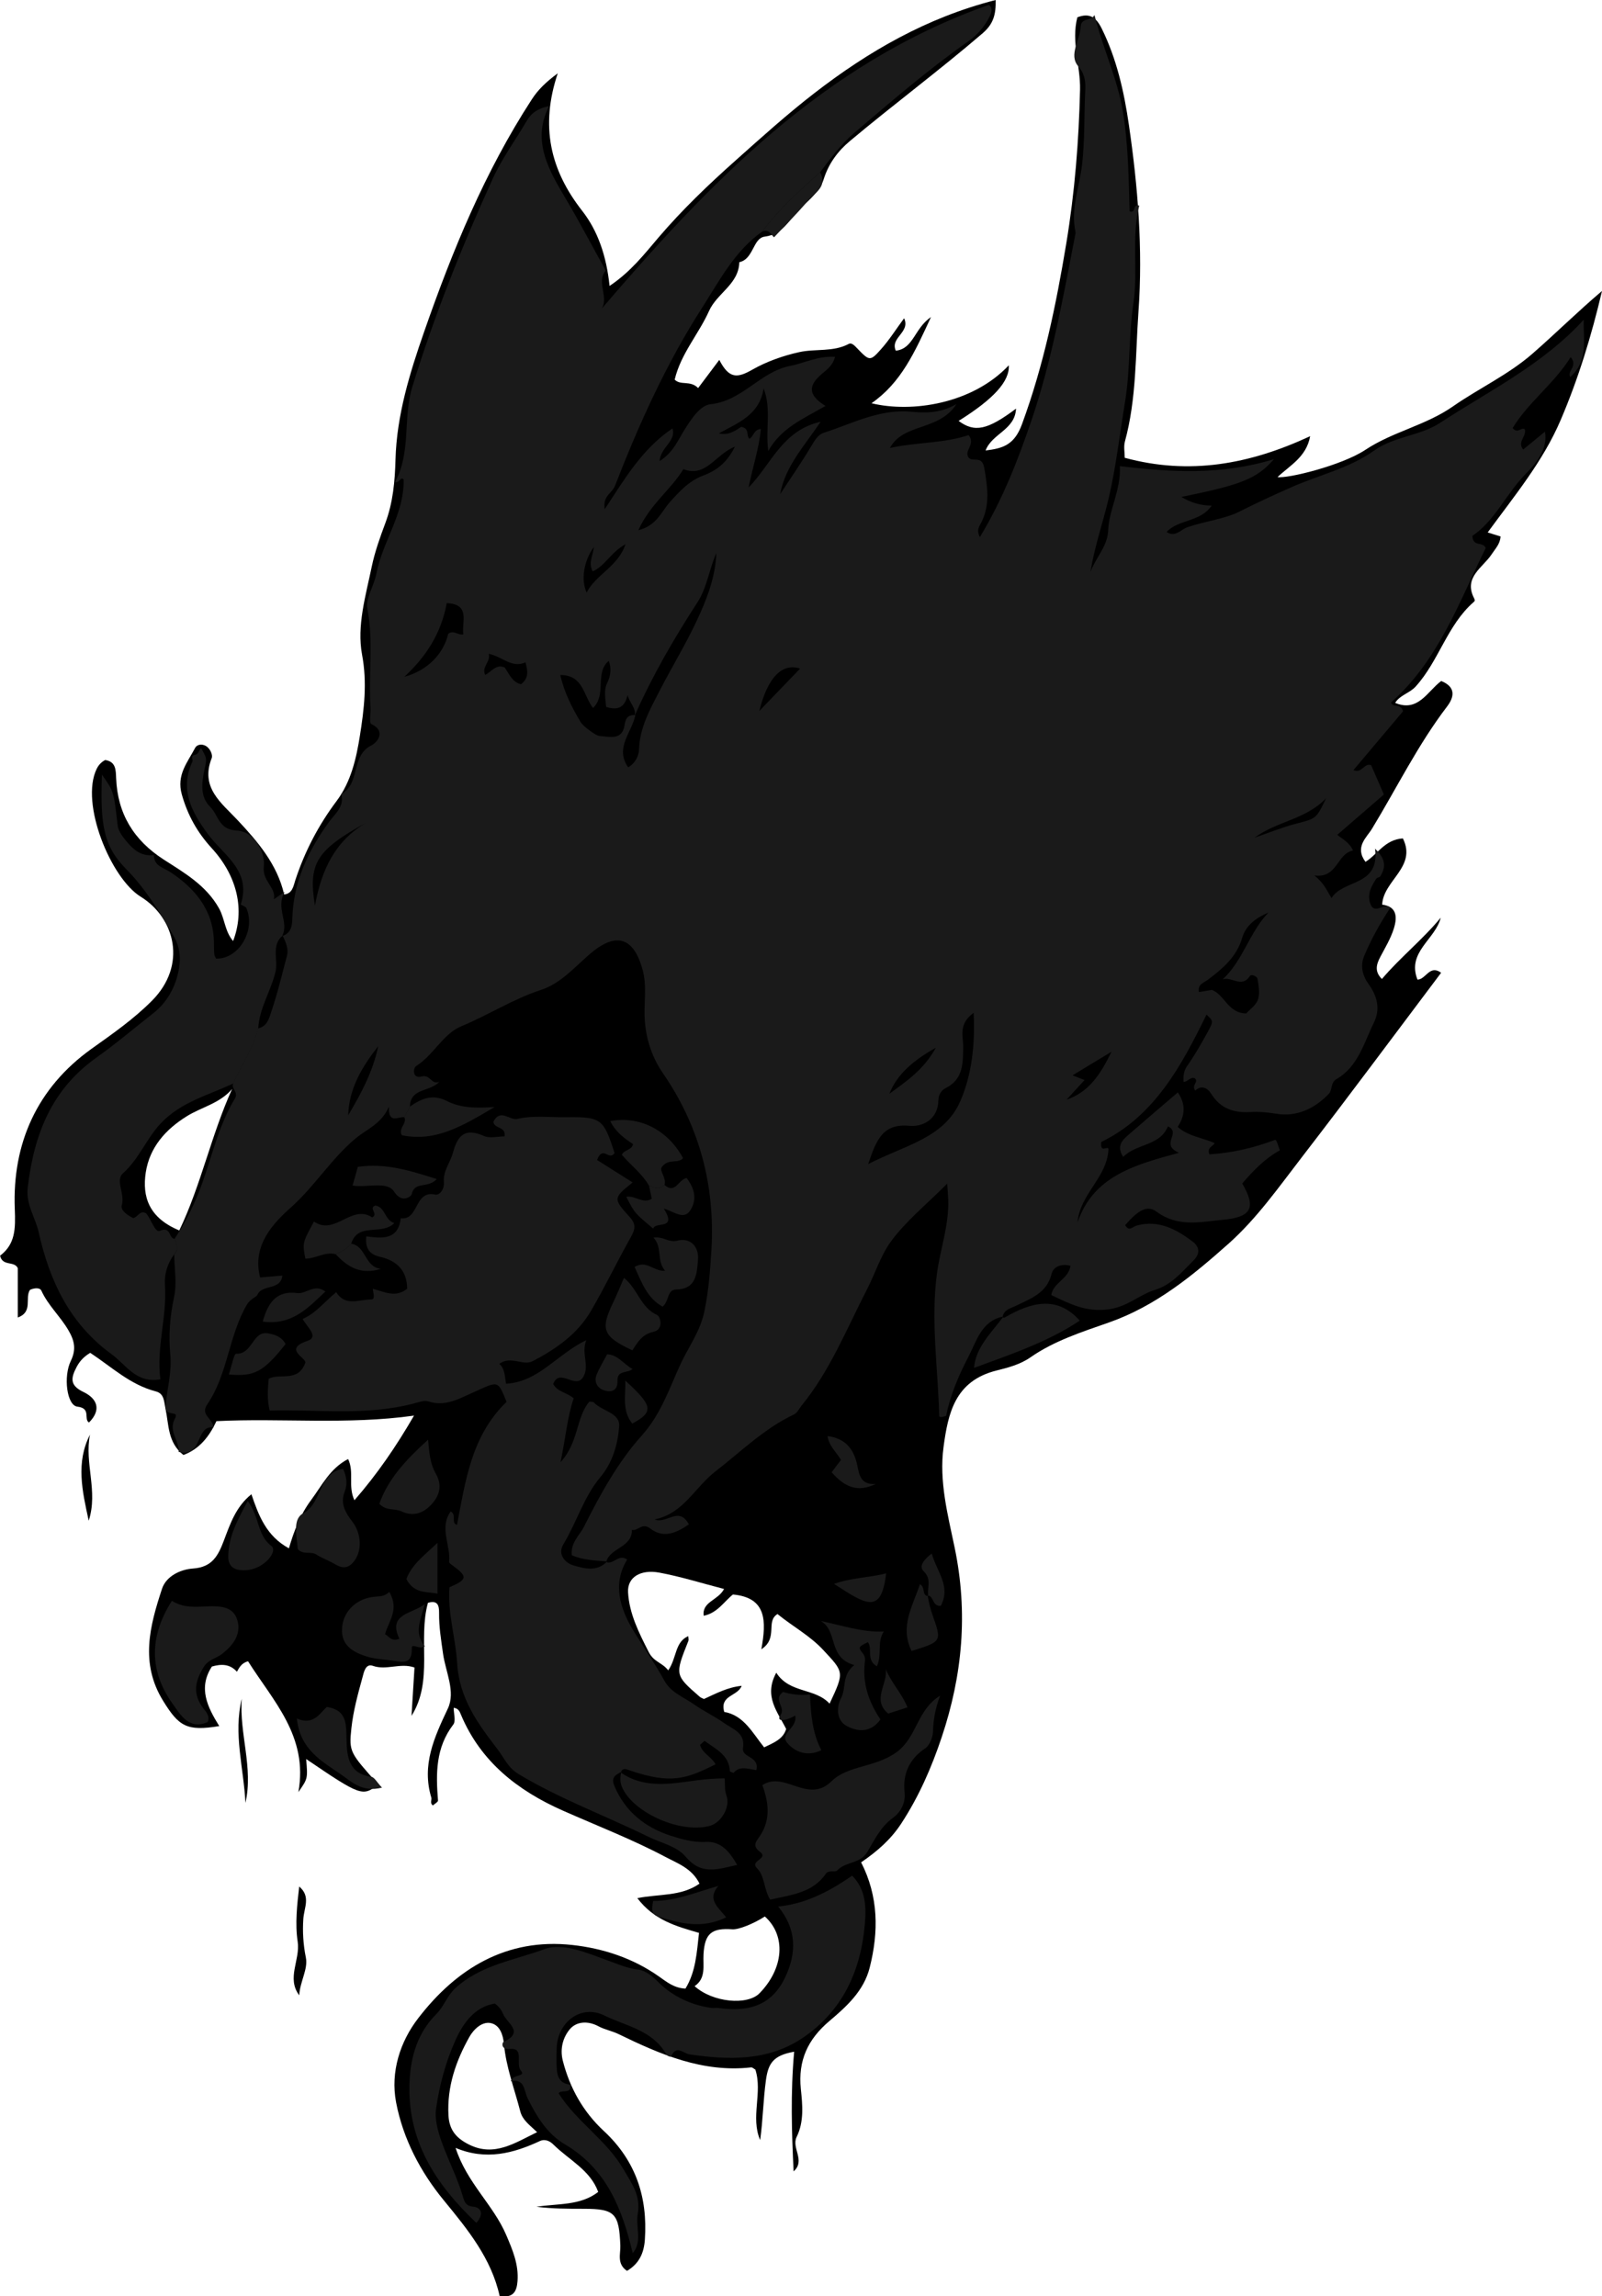 <?xml version="1.0" encoding="utf-8"?>
<!-- Generator: Adobe Illustrator 24.1.2, SVG Export Plug-In . SVG Version: 6.00 Build 0)  -->
<svg version="1.1" id="Layer_1" xmlns="http://www.w3.org/2000/svg" xmlns:xlink="http://www.w3.org/1999/xlink" x="0px" y="0px"
	 viewBox="0 0 327.2 468.98" style="enable-background:new 0 0 327.2 468.98;" xml:space="preserve">
<style type="text/css">
	.st0{fill:#1A1A1A;}
</style>
<g>
	<path d="M84.05,350.45c0.2-3.22,0.4-6.44,0.61-9.87c-2.88-1.02-5.74,0.64-8.52-0.35c-1.48-0.53-1.84,1.37-2.08,2.27
		c-0.95,3.45-1.91,6.94-2.29,10.48c-0.53,4.89-0.26,5.01,5.47,11.47c-3.13,2.54-3.58,2.38-14.71-5.18c0.34,4,0.34,4-1.59,6.75
		c2.07-11.38-5.19-18.63-10.28-26.72c-1.38,0.39-1.78,1.3-2.27,2.14c-1.45-1.62-3.22-1.61-5.11-1.06c-2.87,4.38-0.89,8.3,1.5,12.16
		c-6.65,1.11-8.25,0.06-11.48-5.18c-4.74-7.69-2.7-15.3-0.21-22.86c0.86-2.61,3.81-3.97,6.33-4.14c4-0.27,5.17-2.71,6.34-5.8
		c1.26-3.32,2.4-6.8,5.59-9.37c1.49,4.38,3.05,8.53,7.66,11.05c1.04-3.58,2.34-6.93,4.57-9.92c2.21-2.97,3.82-6.4,7.52-8.32
		c1.3,2.71-0.08,5.49,1.29,8.42c4.67-5.37,8.47-10.9,12.17-17.29c-13.7,1.92-27.03,0.47-40.35,1.13c-1.48,3.16-3.47,5.7-6.75,6.91
		c-3.23-2.55-2.96-6.19-3.65-9.4c-0.32-1.51-0.23-3.13-2-3.59c-5.23-1.35-9.07-5.04-13.38-7.87c-1.26,0.75-2.11,1.63-2.76,2.85
		c-1.16,2.2-1.52,3.76,1.33,5.12c2.8,1.33,3.82,3.6,1.18,6.26c-1.16-0.68,0.52-2.91-2.37-3.24c-2.17-0.25-2.9-6.16-1.34-9.36
		c1.14-2.35,0.74-4.13-0.5-6.25c-1.65-2.83-4.14-5.06-5.52-8.08c-0.31-0.67-1.46-0.56-2.32-0.17c-1.12,1.65,0.69,4.51-2.5,5.65
		c0-3.45,0-6.76,0-10.09c-0.72-1.52-3.12-0.3-3.61-2.53c3.09-2.37,3.17-5.38,3-9.58c-0.52-13.32,4.54-24.72,15.68-32.68
		c4.29-3.06,8.56-6.03,12.31-9.79c7.27-7.28,4.75-16.94-2.27-21.27c-6.09-3.75-12.43-19.07-8.99-26.12c0.39-0.79,0.92-1.36,1.73-1.8
		c2.18,0.33,2.17,1.98,2.24,3.7c0.29,7.25,3.56,12.66,9.72,16.63c4.22,2.72,8.67,5.25,11.31,9.99c1.16,2.09,1.16,4.66,2.86,6.65
		c2.43-6.31,0.9-13.22-4.36-18.96c-2.94-3.21-4.91-6.71-6.11-10.96c-1.13-4,1.14-6.53,2.69-9.48c0.44-0.84,1.48-0.86,2.2-0.45
		c0.9,0.5,1.47,1.85,1.21,2.49c-2.37,6.03,1.94,9.1,5.31,12.69c4.14,4.42,8.07,9.02,9.49,15.16c1.72-0.17,1.92-1.83,2.26-2.86
		c1.92-5.88,4.74-11.28,8.43-16.2c2.99-3.98,4.04-8.74,4.77-13.31c0.86-5.41,1.53-10.86,0.45-16.61c-1.1-5.89,0.75-12.05,1.98-17.99
		c0.63-3.01,1.68-5.95,2.76-8.84c1.58-4.23,1.97-8.54,2.09-13.03c0.25-9.05,2.9-17.64,5.87-26.15
		c5.76-16.52,12.37-32.63,21.96-47.39c1.28-1.97,2.82-3.49,5.31-5.34c-3.62,10.8-1.55,19.73,4.98,28.08
		c3.23,4.13,4.97,9.26,5.6,15.35c4.34-2.9,7.11-6.51,9.97-9.86c4.84-5.67,10.16-10.77,15.72-15.72c5.29-4.72,10.55-9.47,16.15-13.8
		C177.37,10.49,189.27,3.6,203.36,0c0.06,2.92-0.42,4.87-2.68,6.81c-8.84,7.59-18.2,14.54-27.12,22.02
		c-2.44,2.05-4.3,4.55-5.31,7.73c-0.77,2.43-2.81,4.16-4.65,5.85c-2.31,2.11-3.43,5.42-7.41,5.92c-2.43,0.3-2.25,4.6-5.19,5.22
		c-0.11,4.51-4.56,6.32-6.19,9.98c-2.11,4.71-5.74,8.69-7.01,14c1.22,1.27,3.18,0.08,4.79,1.73c1.4-1.86,2.7-3.59,4.32-5.75
		c2.02,3.9,3.67,3.75,6.79,1.97c2.8-1.6,6.19-2.82,9.54-3.56c3.34-0.74,6.92,0.02,10.12-1.68c0.58-0.31,1.18,0.35,1.66,0.85
		c2.56,2.66,2.68,2.75,4.9,0.26c1.7-1.9,3.07-4.08,4.74-6.35c1.33,2.91-2.91,3.92-1.7,6.63c3.63-0.4,3.77-4.54,7.19-6.88
		c-3.34,7.24-6.11,13.42-12.15,17.61c8.18,1.99,20.61,0.16,28.04-7.75c0.19,3.26-3.05,6.86-10.25,11.36
		c3.27,2.41,5.88,1.88,11.73-2.51c-0.2,4.36-4.89,5.05-6.22,8.55c3.55-0.43,5.88-1.13,7.43-5.36c4.42-12.01,6.97-24.35,9.05-36.92
		c1.73-10.43,2.57-20.89,2.81-31.41c0.11-4.9-1.84-9.75-0.55-14.78c2.45-0.95,3.81-0.07,4.98,2.29c3.08,6.24,4.57,12.94,5.55,19.68
		c1.84,12.61,2.87,25.35,1.96,38.07c-0.63,8.86-0.39,17.87-2.77,26.58c-0.29,1.06-0.04,2.27-0.04,3.34
		c13.2,3.59,25.51,1.34,37.87-4.41c-0.76,4.24-4.09,5.93-6.66,8.35c2.01,0.35,13.11-2.36,17.95-5.57
		c5.62-3.73,12.26-4.95,17.88-8.87c5.28-3.68,11.29-6.45,16.21-10.74c4.8-4.18,9.32-8.68,14.23-12.83
		c-2.13,9.08-4.81,17.86-8.44,26.35c-3.63,8.51-9.49,15.54-14.91,22.97c0.97,0.3,1.74,0.54,2.63,0.82
		c-0.09,1.55-1.06,2.48-1.84,3.67c-1.77,2.69-5.79,4.66-3.56,8.96c0.21,0.41,0.17,0.54-0.11,0.78c-5.4,4.73-7.09,12.02-11.83,17.24
		c-1.25,1.38-3.21,1.73-4.19,3.34c4.72,1.98,6.59-2.38,9.41-4.47c3.15,1.27,2.57,3.4,1.21,5.19c-5.97,7.82-10.29,16.66-15.37,25.02
		c-1.06,1.75-3.57,3.68-1.31,6.73c2.48-1.54,3.95-4.56,7.64-4.79c2.91,5.85-4.01,8.57-4.23,13.53c2.82,0.35,3.21,2.26,2.37,4.92
		c-0.65,2.05-1.76,3.86-2.74,5.73c-0.79,1.5-1.27,2.98,0.32,4.53c3.73-4.4,8.28-8,12.01-12.52c-1.08,4.45-6.97,7.01-4.75,12.65
		c1.72-0.01,2.47-3.14,4.83-1.4c-9.4,12.48-18.73,25.07-28.3,37.48c-4.76,6.17-9.33,12.7-15.09,17.83
		c-7.29,6.48-14.86,12.76-24.52,16.14c-5.42,1.9-11.13,3.72-15.97,7.1c-2.13,1.49-4.69,2.13-6.93,2.69
		c-8.48,2.12-9.89,8.7-10.82,15.64c-0.94,6.98,0.89,13.89,2.27,20.52c2.77,13.32,1.6,26.04-2.63,38.69
		c-2.07,6.2-4.66,12.15-8.28,17.68c-2.14,3.27-4.9,5.67-8.19,7.92c3.57,6.98,3.6,14.18,1.75,21.5c-1.2,4.77-4.72,7.94-8.22,10.9
		c-4.42,3.74-6.44,8.06-5.84,13.9c0.33,3.22,0.69,6.63-0.86,9.78c-1.12,2.27,1.88,4.82-0.62,7.04c-0.39-8.01-0.64-16.01,0.11-24.44
		c-4.2,0.74-5.27,2.3-5.75,5.71c-0.57,4.12-0.62,8.21-1.19,12.34c-2.01-4.66,0.53-9.72-0.98-14.4c-0.32-0.17-0.61-0.48-0.87-0.45
		c-9.88,1.11-18.52-2.64-27.07-6.8c-1.31-0.64-2.88-0.93-4.07-1.58c-2.32-1.25-4.61-0.94-5.89,0.59c-1.33,1.59-2.07,3.88-1.43,6.42
		c1.44,5.62,4.17,10.45,8.37,14.35c6.52,6.06,8.99,13.5,8.39,22.22c-0.2,2.85-1.26,4.95-3.65,6.36c-2.13-1.45-1.29-3.46-1.36-5.18
		c-0.26-6.57-1.12-7.49-7.4-7.5c-3.23,0-6.47,0-9.73-0.41c4.36-0.7,8.93-0.18,12.61-3.03c-1.63-4.5-5.98-6.53-9.16-9.69
		c-0.82-0.82-1.83-1.13-2.72-0.72c-5.47,2.54-11.03,4.02-17.25,1.41c2.31,7.15,7.72,11.64,10.34,17.79c1.29,3.02,2.57,6,2.31,9.43
		c-0.17,2.23-0.94,3.46-3.65,3.04c-1.69-7.66-6.48-13.55-11.4-19.54c-4.76-5.79-8.32-12.54-9.75-20.01
		c-1.19-6.26,0.85-12.43,4.5-17.17c7.79-10.15,18.06-16.46,31.49-14.98c6.3,0.69,12.39,2.69,17.68,6.42
		c1.62,1.14,3.11,2.38,5.43,2.49c2.11-3.45,2.31-7.32,2.77-11.38c-4.6-1.34-9.15-2.56-12.6-7.1c4.53-0.89,8.93-0.32,12.7-2.96
		c-1.54-3.13-4.46-4.12-6.93-5.44c-6.78-3.59-13.94-6.36-20.95-9.46c-9.2-4.07-16.81-9.97-20.85-19.62
		c-0.21-0.5-0.44-1.28-1.48-1.39c0,1.17,0.48,2.7-0.08,3.42c-3.61,4.71-3.57,10.03-3.12,15.5c0.03,0.31-0.68,0.68-1.04,1.02
		c-0.68-0.46-0.2-1.16-0.32-1.57c-2.02-6.7,0.59-12.33,3.37-18.22c1.63-3.45-0.46-7.48-0.98-11.19c-0.39-2.77-0.84-5.51-0.81-8.31
		c0.02-1.6-0.31-2.67-2.28-2.09C85.33,334.96,88.55,343.3,84.05,350.45z M140.57,334.17c0.01,0.33,0.13,0.71,0.02,0.99
		c-2.77,6.95-2.78,6.95,2.33,11.4c0.23,0.2,0.54,0.29,0.86,0.45c2.42-1.1,4.81-2.4,7.7-2.69c-0.83,2.2-4.52,1.85-3.56,5.33
		c4.01,0.68,5.82,4.35,8.15,7.24c1.96-0.95,3.87-1.66,4.5-3.75c-1.71-3.48-4.66-6.65-2.02-11.5c2.72,4.27,7.87,3.05,10.89,6.32
		c3.06-6.52,2.93-6.41-1.27-10.93c-2.77-2.99-6.31-4.86-9.37-7.37c-2.49,1.51,0.22,4.9-3.3,7.2c1.04-5.75,1.12-10.56-5.8-11.19
		c-1.73,1.34-3.17,3.8-5.98,4.34c-0.35-2.9,2.92-3.1,4.17-5.47c-4.58-1.18-8.85-2.53-13.22-3.34c-3.87-0.71-6.56,0.96-6.39,4.02
		c0.24,4.37,2.22,8.26,4.21,12.19c1.06,2.08,2.76,2.14,3.99,3.75C138.26,338.62,137.79,335.38,140.57,334.17z M109.7,435.48
		c-1.49-1.44-2.97-2.43-3.44-4.26c-1.18-4.55-2.9-9.05-3.32-13.67c-0.2-2.18-0.93-3.72-2.3-4.23c-2.06-0.77-3.95,1.25-4.75,2.67
		c-2.77,4.93-4.61,10.19-4.29,16.09c0.17,3.16,1.81,4.76,4.27,5.97C100.98,440.56,105.16,437.68,109.7,435.48z M36.62,251.31
		c4.44-9.26,6.5-19.43,10.78-28.88c-2.53,2.95-6.23,3.68-9.24,5.55c-4.38,2.72-7.6,6.38-8.39,11.49
		C29.02,244.42,30.4,248.74,36.62,251.31z M156.22,391.43c-2.35,1.51-5.38,2.71-6.63,2.62c-4.27-0.3-5.65,0.86-5.9,5.08
		c-0.14,2.37,0.57,4.9-1.82,6.53c3.71,3.35,10.8,3.97,13.26,1.45C160.11,402,160.58,395.34,156.22,391.43z"/>
	<path d="M61.12,407.53c-2.65-3.52,0.24-7.24-0.32-10.95c-0.56-3.67-0.12-7.5,0.31-11.27c2.42,2.05,0.99,4.29,0.84,6.66
		c-0.17,2.51-0.02,5.19,0.52,7.84C62.96,402.18,61.24,404.79,61.12,407.53z"/>
	<path d="M18.38,293.01c-1.18,5.83,1.71,11.55-0.26,17.58C16.78,304.48,15.47,298.69,18.38,293.01z"/>
	<path d="M50.13,368.24c-0.34-7.09-2.5-14.08-0.75-21.27C48.85,354.1,51.78,361.06,50.13,368.24z"/>
	<path class="st0" d="M123.97,318.91c-2.45-0.19-4.93-0.27-7.18-1.26c-0.27-2.62,1.58-4.02,2.51-5.88
		c3.3-6.58,6.96-13.21,11.71-18.49c4.07-4.53,5.73-9.84,8.05-14.81c1.59-3.4,3.94-6.56,4.78-10.52c0.89-4.19,1.21-8.48,1.46-12.58
		c0.79-13.03-2.36-25.23-9.92-36.2c-2.47-3.58-3.76-7.91-3.74-12.47c0.01-2.8,0.39-5.63-0.34-8.42c-1.84-7.01-5.55-8.07-11.03-3.25
		c-3.03,2.66-5.92,5.89-9.69,7.12c-5.78,1.89-10.84,5.17-16.4,7.48c-3.69,1.53-5.63,5.87-9.18,8.1c-0.67,0.42-0.8,2.66,1.09,2.14
		c1.82-0.5,2.02,1.77,3.64,1.08c-1.93,2.13-5.93,1.2-6.01,5.08c-0.38,0.72-0.77,1.44-1.15,2.16c-1.22-0.19-3.27,1.51-3.14-2.15
		c-1.51,3.49-4.44,4.54-6.63,6.34c-5.06,4.15-8.43,9.8-13.34,14.19c-3.61,3.23-8.03,7.75-6.34,14.34c1.28-0.11,2.75-0.23,4.55-0.38
		c-0.35,3.11-4.12,1.7-5.11,3.94c-0.2,0.46-1.42,0.78-2.12,1.97c-3.76,6.41-3.9,14.22-8.09,20.36c-1.51,2.22,1.03,2.78,1.28,4.72
		c-3.87-0.46-2.05,6.26-7.15,5.02c0.21-2.19-2.15-4.24-0.78-6.74c1.08-1.98-2.07-0.2-1.88-2.62c0.27-3.47,1.32-6.92,0.96-10.52
		c-0.38-3.91-0.07-7.85,0.78-11.79c0.59-2.76,0.06-5.76,0.02-8.66c0.98-1.04,0.52-2.1,0.06-3.17c2.28-3.47,4.09-7.08,5.54-11.05
		c2.15-5.9,3.48-12.16,6.79-17.6c0.81-1.32-0.82-2.04-0.33-3.12c1.63-3.77,4.07-7.17,5.08-11.23c1.97-0.43,2.31-2.29,2.78-3.69
		c1.23-3.63,2.1-7.39,3.1-11.1c0.41-1.54-0.29-2.86-0.88-4.19l-0.14,0.15c1.7-0.55,2.08-1.82,2.12-3.48
		c0.17-7.5,3.17-13.9,7.53-19.9c1.14-1.57,3.21-3.12,2.45-5.67c3.99-2.04,1.9-7.81,6.16-9.91c1.02-0.5,3.24-2.78-0.01-4.38
		c-0.48-0.24-0.07-2.2-0.15-3.36c-0.46-6.75,0.66-13.51-0.67-20.3c-0.38-1.93,1.38-4.54,1.85-7c1.24-6.56,5.72-12.19,5.58-19.28
		c-0.7-0.67-0.7,0.73-1.78,0.55c3.38-6.14,1.57-13.05,3.56-19.51c4.49-14.56,10.12-28.64,16.42-42.48c1.9-4.17,4.64-7.86,6.94-11.8
		c1.1-1.89,2.66-2.64,4.57-3.02c-3.74,7.27,0.2,13.49,3.67,19.37c2.76,4.68,5.26,9.49,7.91,14.22c-2.28,2.62,1.43,6.13-1.64,8.72
		C144.55,37.68,167.95,13.02,201.95,1c0.18,0.11,1.01,0.6,0.26,2.19c-1.04,2.2-2.6,3.96-4.44,5.25
		c-8.13,5.72-15.63,12.18-23.19,18.61c-2.83,2.41-4.9,5.26-7.07,8.12c-4.2,3.76-8.41,7.52-11.79,12.09
		c-5.64,3.98-8.73,9.98-12.31,15.58c-7.34,11.45-12.9,23.77-17.81,36.4c-0.34,0.88-1.26,1.53-1.75,2.37
		c-0.37,0.63-0.48,1.42-0.34,2.39c3.97-6.02,7.59-12.29,13.84-16.5c0.82,2.63-2.45,3.82-2.63,6.68c2.75-1.75,3.7-4.17,5.02-6.29
		c1.39-2.24,3.27-5.12,5.36-5.33c6.53-0.65,10.17-6.65,16.3-7.83c2.9-0.56,5.61-2.07,9.17-1.85c-0.48,1.69-1.51,2.48-2.42,3.24
		c-2.5,2.08-3.84,4.15,0.45,6.79c-4.59,2.66-9.02,4.46-11.69,9.21c-0.61-4.6,0.68-8.52-0.95-12.81c-0.8,5.44-5.2,7.03-9.14,9.21
		c1.98,0.46,3.41-0.57,4.56-1.34c1.8,0.31,0.96,1.78,1.68,2.43c0.88-0.44,0.83-1.85,2.34-2c-0.37,4.08-1.71,7.9-2.5,11.95
		c4.57-4.64,6.85-11.66,14.71-13.42c-3.34,4.98-7.22,9.08-8.27,14.78c2.11-3.22,4.31-6.38,6.28-9.68c0.71-1.19,1.44-2.47,2.62-2.85
		c5.78-1.84,11.26-4.85,17.67-4.31c2.91,0.25,5.92,0.45,9.44-1.55c-3.59,5.58-10.79,3.81-13.6,8.97c5.48-1.21,11.01-0.92,16.08-2.64
		c1.52,1.95-1.05,3.15,0.02,4.61c0.77,0.99,2.72-0.55,3.17,2.06c0.66,3.82,1.22,7.4-0.5,11c-0.42,0.88-1.19,1.64-0.38,3.16
		c4.62-7.64,7.75-15.65,10.53-23.83c4.21-12.38,6.47-25.21,8.96-37.99c0.03-0.16,0.06-0.34,0.03-0.5c-1.03-4.69,0.82-9.2,1.34-13.71
		c0.58-4.98,0.41-9.9,0.64-14.83c0.09-1.84,0.12-3.5-1.44-5.33c-1.96-2.3,0.38-5.31,0.53-8.04c0.1-1.96,2.04-1.01,2.81-2.39
		c1.8,7.09,4.73,13.09,5.82,19.83c1.1,6.8,1.15,13.54,1.36,20.28c1.45,0.41,0.49-1.6,1.96-1.19c-1.63,6.49-0.2,13.31-1.18,19.89
		c-1,6.71-0.62,13.46-1.71,20.14c-1.06,6.45-1.8,12.96-3.25,19.33c-1.4,6.17-3.73,12.15-4.15,18.54c-0.62-4.43,3.81-7.2,3.95-11.58
		c0.14-4.21,2.64-8.19,2.38-13.11c10.47,1.25,20.67,1.89,31.49-1.42c-3.57,4.04-6.63,5.21-18.92,7.72c1.89,1.11,3.76,1.74,6.19,1.77
		c-2.37,3.42-6.71,2.74-9.21,5.38c1.79,1.19,2.92-0.52,4.27-0.98c3.54-1.22,7.59-1.65,10.63-3.19c3.45-1.75,6.95-3.36,10.5-4.93
		c5.65-2.51,11.89-3.89,16.94-7.49c4.19-2.99,9.38-2.98,13.59-5.74c9.99-6.54,20.87-11.82,29.26-21.02
		c-0.1,4.15,0.98,8.44-2.76,11.71c-0.67-1.31,1.67-2.21,0.1-4.07c-3.38,5.44-8.62,9.17-11.85,14.48c1.03,1.23,1.64-0.14,2.45,0.21
		c0.55,1.4-1.63,2.59-0.29,4.18c1.46-1.2,2.95-2.42,4.44-3.65c0.67,3.74-2.09,6.76-3.93,8.63c-4.05,4.11-6.31,9.59-10.9,12.67
		c0.16,2.37,2.14,1.04,2.73,2.47c-5.4,10.9-9.58,22.93-19.36,31.55c0.44,1.16,1.96,0.07,2.48,1.79c-3.15,3.74-6.58,7.8-10.14,12.02
		c1.78,0.76,2.21-1.58,3.62-1c0.8,1.85,1.63,3.75,2.6,5.98c-3.08,2.66-6.27,5.43-9.52,8.24c1.12,0.91,2.49,1.55,3.22,3.21
		c-3.34,0.6-3.11,5.72-7.9,5.09c2.02,1.6,2.62,3.19,3.5,4.63c2.32-3.89,9.92-2.33,8.89-10.1c2.42,2.29,2.09,3.94,1.08,5.65
		c-0.14,0.24-0.67,0.24-0.83,0.48c-0.99,1.53-1.88,3.11-1.23,5.05c0.86,2.56,2.99-0.39,4.09,0.91c-2.06,3.11-3.85,6.33-5.3,9.75
		c-0.91,2.14-0.33,4.14,0.87,5.81c1.82,2.52,2.43,5.16,1.08,7.9c-2.05,4.16-3.21,8.96-7.66,11.53c-1.17,0.67-0.84,2.25-1.49,2.94
		c-2.87,3.02-6.51,4.79-10.71,4.12c-1.82-0.29-3.62-0.46-5.4-0.35c-3.35,0.2-6.05-0.72-7.89-3.63c-0.9-1.43-2.07-1.88-3.34-0.76
		c-0.83-1.16,0.82-1.75-0.09-2.52c-0.98-0.31-1.45,0.78-2.3,0.75c-0.02-1.15-0.02-2.17,0.75-3.26c1.59-2.25,2.96-4.67,4.28-7.09
		c1.13-2.06,1.04-2.11-0.33-3.39c-5.12,10.47-10.63,20.71-21.5,26.02c-0.24,2.36,1.17,0.77,1.48,1.38
		c-0.19,5.81-5.82,9.19-6.33,15.05c3.23-9.45,11.62-11.77,20.75-14.23c-4.05-1.74,0.59-3.99-2.28-5.4
		c-1.65,4.06-6.36,3.45-9.14,6.24c-1.43-2.26-0.16-3.42,1.09-4.52c3.34-2.91,6.71-5.77,10.07-8.65c1.56,2.26,1.62,4.57-0.03,7.04
		c2.25,1.98,5.1,2.2,7.54,3.31c-0.25,0.71-1.58,0.73-1.07,2.3c4.45-0.28,8.81-1.22,13.49-2.98c0.32,0.2,0.52,1.13,0.92,2.16
		c-3.09,1.68-5.45,4.17-7.69,6.77c2.93,5.01,1.82,6.87-3.9,7.41c-4.68,0.44-9.22,1.58-13.6-1.65c-1.95-1.44-3.79-0.26-6.41,2.74
		c0.76,1.42,1.55,0.31,2.39,0.08c4.42-1.18,8,0.74,11.36,3.26c1.45,1.09,1.59,2.5,0.26,3.82c-2.37,2.35-4.49,5.01-7.89,6.06
		c-3.25,1-5.63,3.46-9.48,3.98c-4.75,0.64-8.01-1.17-11.73-2.91c0.43-2.63,3.52-3.24,3.92-5.98c-1.81-0.47-3.49,0.12-3.86,1.65
		c-0.97,3.92-4.17,4.98-7.17,6.47c-1.13,0.56-2.59,0.8-2.87,2.4l0.16-0.15c-4.45,0.88-5.41,4.97-7.08,8.16
		c-2.07,3.95-3.81,8.1-4.57,12.11c-1.1,0.38-1.41,0.3-1.42-0.02c-0.26-9.71-1.76-19.51-0.46-29.09c0.68-4.98,2.49-9.88,2.3-15.07
		c-0.03-0.77-0.1-1.53-0.21-3.24c-4.33,4.36-8.55,7.73-11.59,11.95c-2.02,2.81-3.14,6.45-4.8,9.67
		c-4.16,8.07-7.52,16.56-13.35,23.71c-0.51,0.63-0.84,1.46-1.58,1.82c-6.09,2.89-10.8,7.59-16.04,11.64
		c-4.16,3.22-6.53,8.62-12.4,9.79c2.41,1.05,4.92-2.83,6.99,1.01c-2.48,1.75-5.21,2.93-7.85,0.87c-1.73-1.35-2.53,0.57-3.78,0.26
		c0.07,3.64-4.46,3.6-5.25,6.55L123.97,318.91z M247.55,202.18c2.59,1.04,3.28,4.76,6.98,4.81c0.75-0.84,2.02-1.69,2.4-2.83
		c0.42-1.26,0.15-2.81-0.08-4.19c-0.1-0.61-1.28-1.07-1.58-0.61c-1.65,2.56-3.8-0.03-5.57,0.68c4.19-3.81,5.46-9.61,9.37-13.65
		c-2.5,1.05-4.61,2.59-5.36,5.16c-1.14,3.91-3.99,6.28-7,8.55c-0.9,0.67-2.14,0.92-1.83,2.52
		C245.8,202.46,246.68,202.32,247.55,202.18z M129.63,146.19c0.35-1.49-0.91-2.39-1.46-4.21c-0.65,2.9-2.35,3-4.37,2.42
		c-0.11-1.63-0.54-3.35,0.2-4.87c0.78-1.59,0.89-3.06,0.34-4.55c-2.95,2.47-0.35,6.89-3.22,9.62c-1.99-2.54-1.95-6.72-6.68-6.74
		c0.8,3.61,2.41,6.71,4.22,9.73c0.39,0.65,3,2.68,3.77,2.73c2.11,0.15,4.7,0.97,5.15-2.31c0.21-1.5,0.84-2.01,2.19-1.98
		c-0.66,3.53-4.27,6.65-1.48,10.69c1.45-0.79,2.19-2.37,2.23-3.65c0.14-4.47,2.23-8.16,4.17-11.92c2.46-4.79,5.28-9.4,7.57-14.27
		c2.06-4.39,3.87-8.95,4.05-13.91c-1.46,3.28-1.93,7.07-3.8,9.96C137.66,130.41,133.22,138.05,129.63,146.19z M198.86,206.86
		c-3.22,2.35-2.09,4.88-2.13,7.03c-0.06,3.37,0.01,6.56-3.62,8.37c-0.84,0.42-1.42,1.31-1.45,2.46c-0.08,3.85-3.11,5.48-5.92,5.22
		c-5.36-0.49-6.71,2.7-8.42,7.82c7.45-3.87,15.52-5.26,18.83-12.88C198.46,219.53,199.18,213.49,198.86,206.86z M94.64,129.58
		c-0.41-2.49,1.57-6.16-3.39-6.4c-1.13,6.15-4.23,10.97-8.67,15.05c4.73-1.25,8.04-4.73,8.97-8.79
		C92.65,128.62,93.48,129.76,94.64,129.58z M150.1,91.22c-4.12,1.68-5.87,6.37-10.53,4.61c-2.53,4.19-6.8,7.14-9.19,12.47
		c3.77-0.97,4.67-3.76,6.39-5.69c1.95-2.19,3.94-4.38,6.83-5.47C146.22,96.16,148.42,94.64,150.1,91.22z M74.75,168.05
		c-10.17,5.6-11.84,8.34-10.42,16.94C65.66,177.54,68.5,171.76,74.75,168.05z M71.12,227.78c2.65-4.44,5.07-8.98,6.13-14.1
		C73.97,217.86,71.28,222.28,71.12,227.78z M121.28,111.73c-2.12,2.97-2.63,6.79-1.46,9.29c1.86-3.68,6.39-5.25,7.93-9.86
		c-2.95,1.6-4.15,4.42-6.69,5.54C120.07,114.91,121.17,113.45,121.28,111.73z M256.24,171.09c2.82-0.96,5.59-2.1,8.46-2.85
		c4.09-1.06,4.12-0.94,6.14-5.2C266.79,167.34,260.82,167.72,256.24,171.09z M217.85,224.6c4.44-1.53,6.8-4.92,9.17-9.79
		c-3.25,1.97-5.56,3.37-7.96,4.82c0.81,0.32,1.54,0.61,2.45,0.96C220.25,221.97,219.05,223.29,217.85,224.6z M107.33,135.28
		c-2.86,1.27-4.84-1.25-7.51-1.74c0.44,1.64-1.52,2.66-0.73,4.3c1.33-0.62,2.16-2.28,3.99-1.51c0.91,1.3,1.55,3.02,3.34,3.42
		C108.11,138.43,107.76,136.98,107.33,135.28z M163.42,136.55c-3.71-1.2-6.64,1.85-8.34,8.67
		C157.95,142.24,160.59,139.5,163.42,136.55z M181.63,223.41c3.4-2.51,6.97-4.82,9.51-9.42
		C186.43,216.66,183.28,219.37,181.63,223.41z"/>
	<path class="st0" d="M123.81,319.06c1.52,0.55,2.56-1.78,4.29-0.53c-3.07,4.97-1.41,10.06,1.17,14.35
		c2.08,3.45,4.46,6.79,6.41,10.36c1.36,2.48,3.93,3.37,6.04,4.85c1.99,1.4,4.23,2.45,6.22,3.86c1.76,1.25,4.31,1.94,3.82,5.08
		c-0.32,2.05,3.42,1.59,2.72,4.51c-1.6-0.23-3.47-0.95-4.65,0.56c-0.48-0.19-0.76-0.25-0.76-0.31c-0.12-3.38-2.93-4.55-5.13-6.21
		c-0.06-0.04-0.48,0.39-0.96,0.8c0.45,1.73,2.39,2.44,3.16,3.97c-5.99,3.02-9.14,4.07-17.42,1.28c-0.85-0.29-1.49-0.68-1.97,0.4
		l0.14-0.14c-1.13,0.65-2.18,1.05-1.39,2.93c2.22,5.25,6.36,8.45,11.41,10.09c2.17,0.7,4.67,1.43,7.22,1.29
		c3.07-0.16,4.84,1.89,6.43,4.7c-3.94,0.86-7.3,2.18-10.5-1.66c-1.82-2.18-5.07-2.82-7.7-4.12c-8.77-4.31-17.98-7.68-26.42-12.76
		c-2.22-1.34-2.99-3.34-4.25-4.99c-4.01-5.24-7.89-10.36-8.33-17.78c-0.3-5.06-1.98-10.14-1.56-15.4c3.65-1.58,3.78-2.15,0.7-4.41
		c-0.35-0.26-0.81-0.52-0.78-0.82c0.37-3.38-2.06-6.89,0.32-10.24c1.31,0.59-0.03,2.31,1.3,2.74c1.73-8.98,2.92-18.18,10.12-25.14
		c-1.83-4.55-1.68-4.21-6.66-2c-2.79,1.23-5.77,3.08-9.26,1.92c-0.88-0.29-1.88,0.11-2.86,0.37c-9.75,2.62-19.66,1.22-29.61,1.48
		c-0.54-2.35-0.39-4.29-0.19-6.48c2.31-1.24,5.98,0.84,7.49-3.29c0.16-1.02-4.58-2.77,0.4-4.44c2.51-0.85-0.13-2.86-0.95-4.5
		c2.7-1.15,4.39-3.45,6.85-5.46c1.83,2.96,4.63,1.51,7.1,1.49c1-0.01,0.4-1.3,0.39-2.18c2.34,0.62,4.68,1.91,7-0.03
		c-0.05-3.76-2.15-5.72-5.54-6.5c-2.09-0.48-3.07-1.63-2.81-4.18c3.12,0.39,6.53,0.85,7.04-3.7c3.73,0.49,2.74-5.75,6.98-4.84
		c1.05,0.23,1.95-1.2,1.83-2.52c-0.2-2.3,1.31-4.01,1.85-6.02c0.98-3.65,2.51-5.12,6.33-3.42c1.2,0.54,2.85,0.08,4.21,0.08
		c0.34-2.1-2.22-1.52-2.27-3.01c1.43-2.76,3.34-0.19,4.87-0.55c3.31-0.78,6.61-0.3,9.9-0.35c7.26-0.11,7.73,0.31,9.97,7.32
		c-0.67,0.96-1.31,0.3-2.08,0.06c-0.64-0.2-1.16,0.42-1.49,1.35c2.38,1.5,4.81,3.04,7.26,4.59c-3.99,3.22-4.04,3.26-0.52,7.15
		c1.25,1.39,1.03,2.46,0.18,3.97c-2.8,4.98-5.28,10.15-8.15,15.09c-2.76,4.74-7.17,7.82-11.92,10.29c-1.99,1.04-4.45-1.19-6.83,0.55
		c1.18,1,1.1,2.52,1.39,4.06c6.67-0.38,10.33-5.98,16.38-8.9c-1.08,2.86,0.72,5.07-0.57,7.43c-1.54,2.83-4.88-1.92-6.18,1.53
		c0.88,1.63,2.77,1.7,4.18,2.92c-1.28,3.79-1.63,7.91-2.68,13.04c3.76-4.13,3.11-9.07,5.88-12.37c0.33,0.06,0.77,0,0.94,0.19
		c1.64,1.77,5.36,2.09,5.15,4.85c-0.27,3.64-1.31,7.36-3.82,10.36c-3.41,4.07-4.85,9.24-7.56,13.71c-1.32,2.17,0.48,3.89,2,4.33
		c2.19,0.64,4.84,1.41,6.9-0.78L123.81,319.06z"/>
	<path class="st0" d="M35.64,253.01c0.46,1.06,0.92,2.13-0.06,3.17c-1.37,1.88-2.05,4-1.89,6.31c0.45,6.46-1.8,12.74-0.93,19.23
		c-4.94,0.9-7.08-3.04-9.98-5.14c-8.42-6.12-12.64-14.82-14.87-24.88c-0.67-3.01-2.66-5.71-2.25-9.13
		c1.27-10.7,4.74-19.99,14.1-26.61c3.96-2.81,7.73-6.03,11.6-9.06c2.64-2.07,4.33-5.06,5.04-8.25c0.54-2.44,0.56-4.91-0.98-7.54
		c-2.83-4.83-5.61-9.5-9.62-13.57c-4.67-4.73-5.34-9.04-4.98-19.33c2.5,3.52,2.41,3.53,3.21,10.35c0.16,1.35,1.21,2.6,2.22,3.76
		c1.44,1.65,2.99,2.58,5.18,2.32c0.05,2.3,1.84,2.47,3.41,3.51c4.94,3.28,8.76,7.72,8.85,14.24c0.01,0.83,0.01,1.67,0.08,2.49
		c0.02,0.31,0.23,0.61,0.35,0.91c4.59,0.16,8.14-5.69,6.21-10.3c-0.16-0.37-1.19-0.67-1.15-0.78c2.22-6.94-3.56-10.04-6.77-14.42
		c-3.22-4.38-5.79-9.02-3.1-14.75c0.18-0.38-0.5-1.21,0.51-1.37c0.81-0.13,0.77-0.98,1.25-1.37c1.26,2.17,1.17,2.15,0.7,4.36
		c-0.56,2.68-0.99,5.52,1.19,7.67c1.66,1.63,1.66,4.59,5.3,4.79c3.88,0.21,5.94,4.6,5.62,7.35c-0.36,3.06,2.55,4.21,2.06,6.7
		c0.49-0.34,0.98-0.68,2.21-1.52c-1.94,3.39,0.99,6.18-0.54,9.07l0.14-0.15c-2.43,2.02-0.9,4.95-1.48,7.41
		c-0.94,3.96-3.32,7.44-3.52,11.57c-1.01,4.05-3.45,7.46-5.08,11.23c-5.08,2.4-10.68,3.78-14.78,8.1
		c-2.98,3.14-4.46,7.31-7.79,10.27c-1.59,1.42,0.46,4.21-0.22,6.49c-0.33,1.11,1.21,2.09,2.32,2.65c0.99-0.18,1.32-1.69,2.64-0.98
		c1.02,1.14,1.8,4,2.8,3.58C34.95,250.37,34.45,252.96,35.64,253.01z"/>
	<path class="st0" d="M97.29,454.01c-8.42-7.99-14.17-16.89-13.64-28.85c0.23-5.28,1.73-10.06,5.43-13.76
		c1.62-1.63,2.23-3.77,3.89-5.3c5.16-4.77,12.12-5.74,18.27-8.02c3.75-1.39,8.83,0.87,13.08,2.4c2,0.72,3.86,1.56,6.06,1.81
		c1.41,0.16,2.77,1.24,4.1,2.57c2.76,2.77,6.62,4.67,10.79,5.24c0.49,0.07,1.01-0.05,1.5,0.02c5.85,0.83,10.75-0.31,13.57-6.21
		c2.44-5.1,2.35-9.93-1.4-14.51c4.93-0.51,9.59-2.46,15.1-6.31c2.82,2.83,2.91,6.45,2.59,10c-0.84,9.51-4.57,17.65-12.66,23.12
		c-7.05,4.77-15.09,4.56-23.1,3.39c-1.38-0.2-2.67-2.03-3.79,0.37c-0.1,0.22-0.77,0.02-1.06-0.49c-2.78-4.84-8.21-5.68-12.61-7.84
		c-4.75-2.33-9.55,1.37-9.71,6.69c-0.04,1.5-0.08,3.01,0.04,4.5c0.13,1.64,0.93,2.82,2.76,2.93c0.25,2.11-1.75,0.9-2.41,1.77
		c3.65,5.82,9.8,9.54,13.31,15.63c1.69,2.93,3.51,5.26,2.85,9.07c-0.46,2.66,1.01,5.64-1.02,7.96c-2.13-8.87-5.23-17.13-13.86-22.23
		c-3.6-2.12-5.82-5.73-7.65-9.51c-0.72-1.49-0.53-3.97-3.4-3.37c0.37-1.48,3.12-0.9,2.1-2.11c-1.22-1.46,0.78-4.75-2.28-4.49
		c-1.92,0.17-1.56-1.31-1.32-1.42c4.37-2.02,0.75-3.79-0.05-5.69c-0.34-0.81-0.76-1.44-1.7-2.16c-4.24,0.7-6.56,4.17-8.08,7.57
		c-1.95,4.35-3.25,9.14-3.92,13.87c-0.38,2.69,0.7,5.78,1.75,8.44c1.25,3.16,2.75,6.22,3.71,9.5c0.31,1.06,0.55,1.98,2.17,2.12
		C98.1,450.82,99.02,452.08,97.29,454.01z"/>
	<path class="st0" d="M157.3,387.99c-1.35-2.17-1.03-4.76-2.71-6.45c-1.52-1.53,2.51-1.9,0.63-3.32c-1.8-1.35-0.62-2.24,0.18-3.53
		c1.95-3.14,1.62-6.53,0.31-10.08c4.54-3.03,9.28,3.96,14.15-0.82c3.34-3.28,9.02-2.75,13.35-5.99c4.14-3.09,4-8.47,8.8-11.48
		c-1.06,2.86-1.38,5.07-1.45,7.34c-0.04,1.19-0.67,2.82-1.59,3.43c-3.31,2.21-4.62,5.31-4.21,8.99c0.27,2.4-1.06,4.25-2.31,5.15
		c-2.62,1.88-3.83,4.58-5.33,7.06c-1.47,2.44-4.43,1.89-6.12,3.74c-0.4,0.43-1.78-0.12-2.28,0.61
		C166.02,386.61,161.66,387,157.3,387.99z"/>
	<path class="st0" d="M35.1,326.96c2.48,1.54,4.97,1.21,7.39,1.13c2.64-0.1,5.29,0.06,6.04,3c0.73,2.84-1.01,5.03-3.2,6.73
		c-1.21,0.94-2.75,1.06-3.76,2.72c-1.83,3.01-2.22,5.53,0,8.43c0.48,0.63,1.36,1.53,0.86,2.74c-3.81,1.71-5.59-1.51-7.13-3.66
		C30.59,341.47,30.33,334.5,35.1,326.96z"/>
	<path class="st0" d="M126.75,362c4.93,3.45,10.44,2.29,15.74,1.6c1.8-0.23,3.53-0.36,5.5-0.39c0.16,1.17-0.07,2.3,0.38,3.51
		c0.87,2.31-1.07,5.61-3.45,6.22c-6.41,1.63-16.06-3.08-17.96-8.15c-0.37-0.99-0.27-1.94-0.07-2.92L126.75,362z"/>
	<path class="st0" d="M86.75,327.64c-0.75,3.08-2.33,5.84,0.03,8.59c-1.1,0.81-2.7-0.73-2.67,0.36c0.08,3.41-1.76,2.93-3.96,2.58
		c-1.75-0.28-3.47-0.28-5.25-0.84c-2.82-0.88-4.98-2.24-5.05-5.16c-0.09-3.8,2.78-6.63,6.47-7.03c1.09-0.12,2.2,0.01,3.18-1.01
		c2.14,3.61-0.14,5.97-0.86,8.66c0.66,0.22,1.22,1.63,2.93,0.91C79.1,329.56,84.23,329.63,86.75,327.64z"/>
	<path class="st0" d="M70.07,300.01c0.84,1.78,0.86,3.29,0.32,4.68c-0.97,2.47,0.24,4.35,1.56,6.08c1.92,2.51,2.11,6.18,0.12,8.4
		c-1.05,1.18-2.22,1.16-3.55,0.36c-1.25-0.75-2.67-1.23-3.89-2.02c-1.15-0.75-2.68,0.14-3.81-1.11c-0.17-2.51-1.15-6.11,1.08-7.29
		C65.85,307.04,64.93,300.78,70.07,300.01z"/>
	<path class="st0" d="M174.49,340.07c-5.44-1.44-3.3-7-6.86-8.99c4.29,0.86,8.28,2.32,12.87,2.15c-1.43,2.28-0.31,4.71-1.4,7.11
		c-2.28-1.34-0.81-3.62-1.85-4.95c-1.94,0.98-2.03,1.05-1.02,2.31c0.5,0.61,0.48,1.22,0.41,1.79c-0.53,4.29,0.78,8.1,3.18,11.7
		c-2.07,2.9-4.91,2.48-7.06,1.23c-1.8-1.05-2.02-3.64-0.97-5.61C172.89,344.73,171.87,342.14,174.49,340.07z"/>
	<path class="st0" d="M204.73,269.1c0.17,0,0.37,0.07,0.49-0.01c5.39-3.15,10.7-4.54,15.31,0.64c-6.39,4.29-14.02,6.88-21.59,9.65
		c0.34-4.22,3.52-7.12,5.96-10.43L204.73,269.1z"/>
	<path class="st0" d="M78.02,365.11c-4.14,1.06-6.27-1.27-8.5-2.78c-3.9-2.66-8.28-5.11-8.88-11.33c3.37,1.46,4.64-1.03,6.1-2.37
		c4.19,0.65,3.95,3.53,4.03,6.63c0.08,3.38,0.39,7.02,5.07,7.64C76.47,362.98,76.97,364.01,78.02,365.11z"/>
	<path class="st0" d="M132.56,242.17c-1.41-2.45-3.69-4.14-5.55-6.31c0.45-1.06,2.04-0.92,2.29-2.18c-1.85-1.21-3.61-2.55-4.66-4.7
		c6.04-1.13,11.78,1.84,14.87,7.56c-1.07,1.26-3.03-0.08-4.4,1.91c-0.37,0.88,1.06,2.18,0.61,3.59
		C134.71,243.01,133.63,242.57,132.56,242.17z"/>
	<path class="st0" d="M77.47,307.14c1.81-5.08,5.4-8.96,9.96-13.09c0.25,2.68,0.41,4.87,1.52,6.81c1.27,2.21,1.09,4.27-0.75,6.32
		c-1.83,2.04-3.96,2.58-6.21,1.5C80.61,308.02,78.96,308.68,77.47,307.14z"/>
	<path class="st0" d="M129.61,258.76c2.49-1.49,3.84,0.95,6.23,0.79c-1.81-2.1-0.46-4.74-2.38-6.78c2.02-0.31,3.07,1.09,4.88,0.63
		c2.78-0.7,4.46,1.33,4.22,3.96c-0.24,2.65-0.27,5.93-4.43,6.01c-1.93,0.04-1.4,2.33-2.79,3.51
		C132.21,265.17,131.08,262,129.61,258.76z"/>
	<path class="st0" d="M129.16,275.8c-6.09-2.86-6.58-4.27-3.89-9.85c0.75-1.56,1.39-3.16,2.17-4.95c2.8,2.2,3.38,6.07,6.77,7.58
		c0.67,0.3,1.47,2.96-0.8,3.45C131.17,272.51,130.24,274.12,129.16,275.8z"/>
	<path class="st0" d="M68.57,256.17c-2.19-0.59-4.1,0.92-6.2,0.9c-0.61-3.22-0.61-3.22,1.76-7.58c4.25,2.99,7.7-3.64,11.89-0.84
		c1.37-0.76-0.85-1.85,0.63-2.43c2.08,0.3,1.85,2.95,3.88,3.59c-2.52,2.61-7.47-0.24-8.8,4.22
		C70.88,255.03,69.74,255.62,68.57,256.17z"/>
	<path class="st0" d="M82.57,228.17c0.38-0.72,0.77-1.44,1.15-2.16c2.35-1.63,4.61-2.64,7.61-1.11c2.6,1.32,5.63,1.5,9.69,1.2
		c-6.5,3.83-11.98,7.19-18.93,5.77C81.24,230.48,83.21,229.5,82.57,228.17z"/>
	<path class="st0" d="M50.6,306.56c2.42,3.22,1.91,7,4.81,9.18c0.88,0.66,0.09,2.11-0.84,3c-1.61,1.54-3.59,2.18-5.67,1.92
		c-1.14-0.14-2.28-0.84-2.28-2.66C46.63,313.9,48.46,310.57,50.6,306.56z"/>
	<path class="st0" d="M132.56,242.17c1.08,0.4,2.15,0.84,3.17-0.14c2.24,1.95,2.85-1.19,4.51-1.42c1.56,2.03,2.23,4.3,0.75,6.59
		c-1.3,2.01-3.19,0.34-5.4-0.35c2.78,4.51-1.74,2.53-2.17,4.09c-3.81-3.18-3.81-3.18-5.5-6.5c1.81-0.34,3.4,1.55,5.2,0.39
		C132.93,243.98,132.75,243.07,132.56,242.17z"/>
	<path class="st0" d="M146.72,385.18c-2.37,2.79-0.04,4.33,1.6,6.43c-5.06,2.44-9.39,1.2-13.73-0.09c-1.91-0.57-1.33-1.98-1.2-3.27
		C137.83,388.29,141.85,386.6,146.72,385.18z"/>
	<path class="st0" d="M162.42,350.41c-2.65,1.41-3.81,1.02-3.02-0.08c1.2-1.68-1.65-3.13,0.54-4.77c1.51,0.49,3.38,0.76,5.49,0.51
		c0.19,4.07,0.47,7.8,2.33,11.4c-2.87,1.38-5.37,0.38-6.97-1.49C159.12,354.02,162.92,352.99,162.42,350.41z"/>
	<path class="st0" d="M72.01,242.14c0.48-1.71,0.78-2.76,1.08-3.82c5.63-0.81,10.61,0.74,16.11,2.5c-1.83,2-4.53,0.36-5.11,3.1
		c-0.08,0.38-1.96,2.01-3.59-0.53C79.07,241.16,75.14,242.63,72.01,242.14z"/>
	<path class="st0" d="M58.32,274.53c-4.51,5.66-6.32,6.67-11.58,6.2c0.51-1.52,1.06-4.26,1.48-4.24c3.35,0.17,3.35-4.67,6.45-4.17
		C56,272.52,57.58,273,58.32,274.53z"/>
	<path class="st0" d="M189.46,325.84c0.24,1.45,0.59,2.83,1.08,4.24c1.84,5.19,1.75,5.22-4.35,7.12c-2.49-4.99,0.25-9.17,1.7-13.64
		c1.23,0.68,0.27,2.3,1.72,2.45L189.46,325.84z"/>
	<path class="st0" d="M53.66,269.93c1.13-4.1,2.98-6.37,7.07-5.83c1.82,0.24,3.44-1.99,5.73-0.32
		C62.9,267.15,59.65,270.73,53.66,269.93z"/>
	<path class="st0" d="M83,322.52c1.08-2.97,3.63-4.81,6.35-7.41c0,3.79,0,6.98,0,10.39C87.22,325.02,84.63,325.61,83,322.52z"/>
	<path class="st0" d="M169.86,300.7c0.65-0.86,1.23-1.63,1.9-2.51c-0.9-1.59-2.41-2.76-2.74-4.88c3.61,0.46,5.39,2.61,6.08,6
		c0.39,1.93,0.69,4.03,3.78,3.77C175.11,304.93,172.46,303.67,169.86,300.7z"/>
	<path class="st0" d="M155.71,47.27c3.38-4.56,7.59-8.33,11.79-12.09c1.61,2.99-1.15,4.22-2.52,5.86c-2.16,2.58-4.56,4.94-6.89,7.43
		C157.53,48,157.09,46.73,155.71,47.27z"/>
	<path class="st0" d="M170.35,323.5c3.43-1.25,7.11-1.25,10.64-2.15C180,329.83,176.92,327.77,170.35,323.5z"/>
	<path class="st0" d="M129.18,279.6c-0.94,0.93-3.15,0.18-3.06,2.38c0.09,2.18-1.38,2.48-2.87,1.94c-1.35-0.49-1.99-1.81-1.35-3.28
		c0.58-1.34,1.35-2.61,2.1-4.03C126.21,276.68,127.4,278.66,129.18,279.6z"/>
	<path class="st0" d="M185.35,348.71c-1.53,0.5-2.74,0.89-3.94,1.28c-3.4-2.83-0.05-6.03-0.5-9.09
		C182.02,343.69,184.18,345.81,185.35,348.71z"/>
	<path class="st0" d="M68.57,256.17c1.16-0.55,2.31-1.14,3.16-2.15c3.06,0.46,2.71,4.75,6.06,5.13
		C73.78,260.44,71.01,258.81,68.57,256.17z"/>
	<path class="st0" d="M189.61,326.01c-0.34-1.65,0.78-3.38-0.92-5.04c-1.15-1.12,0.09-2.5,1.62-3.68c0.98,3.66,3.99,6.69,1.83,10.71
		c-1.81,0.06-1.36-2.03-2.68-2.15L189.61,326.01z"/>
	<path class="st0" d="M129.14,290.76c-2.19-2.73-1.29-5.77-1.44-8.8C133.36,287.15,133.59,288.34,129.14,290.76z"/>
</g>
</svg>
